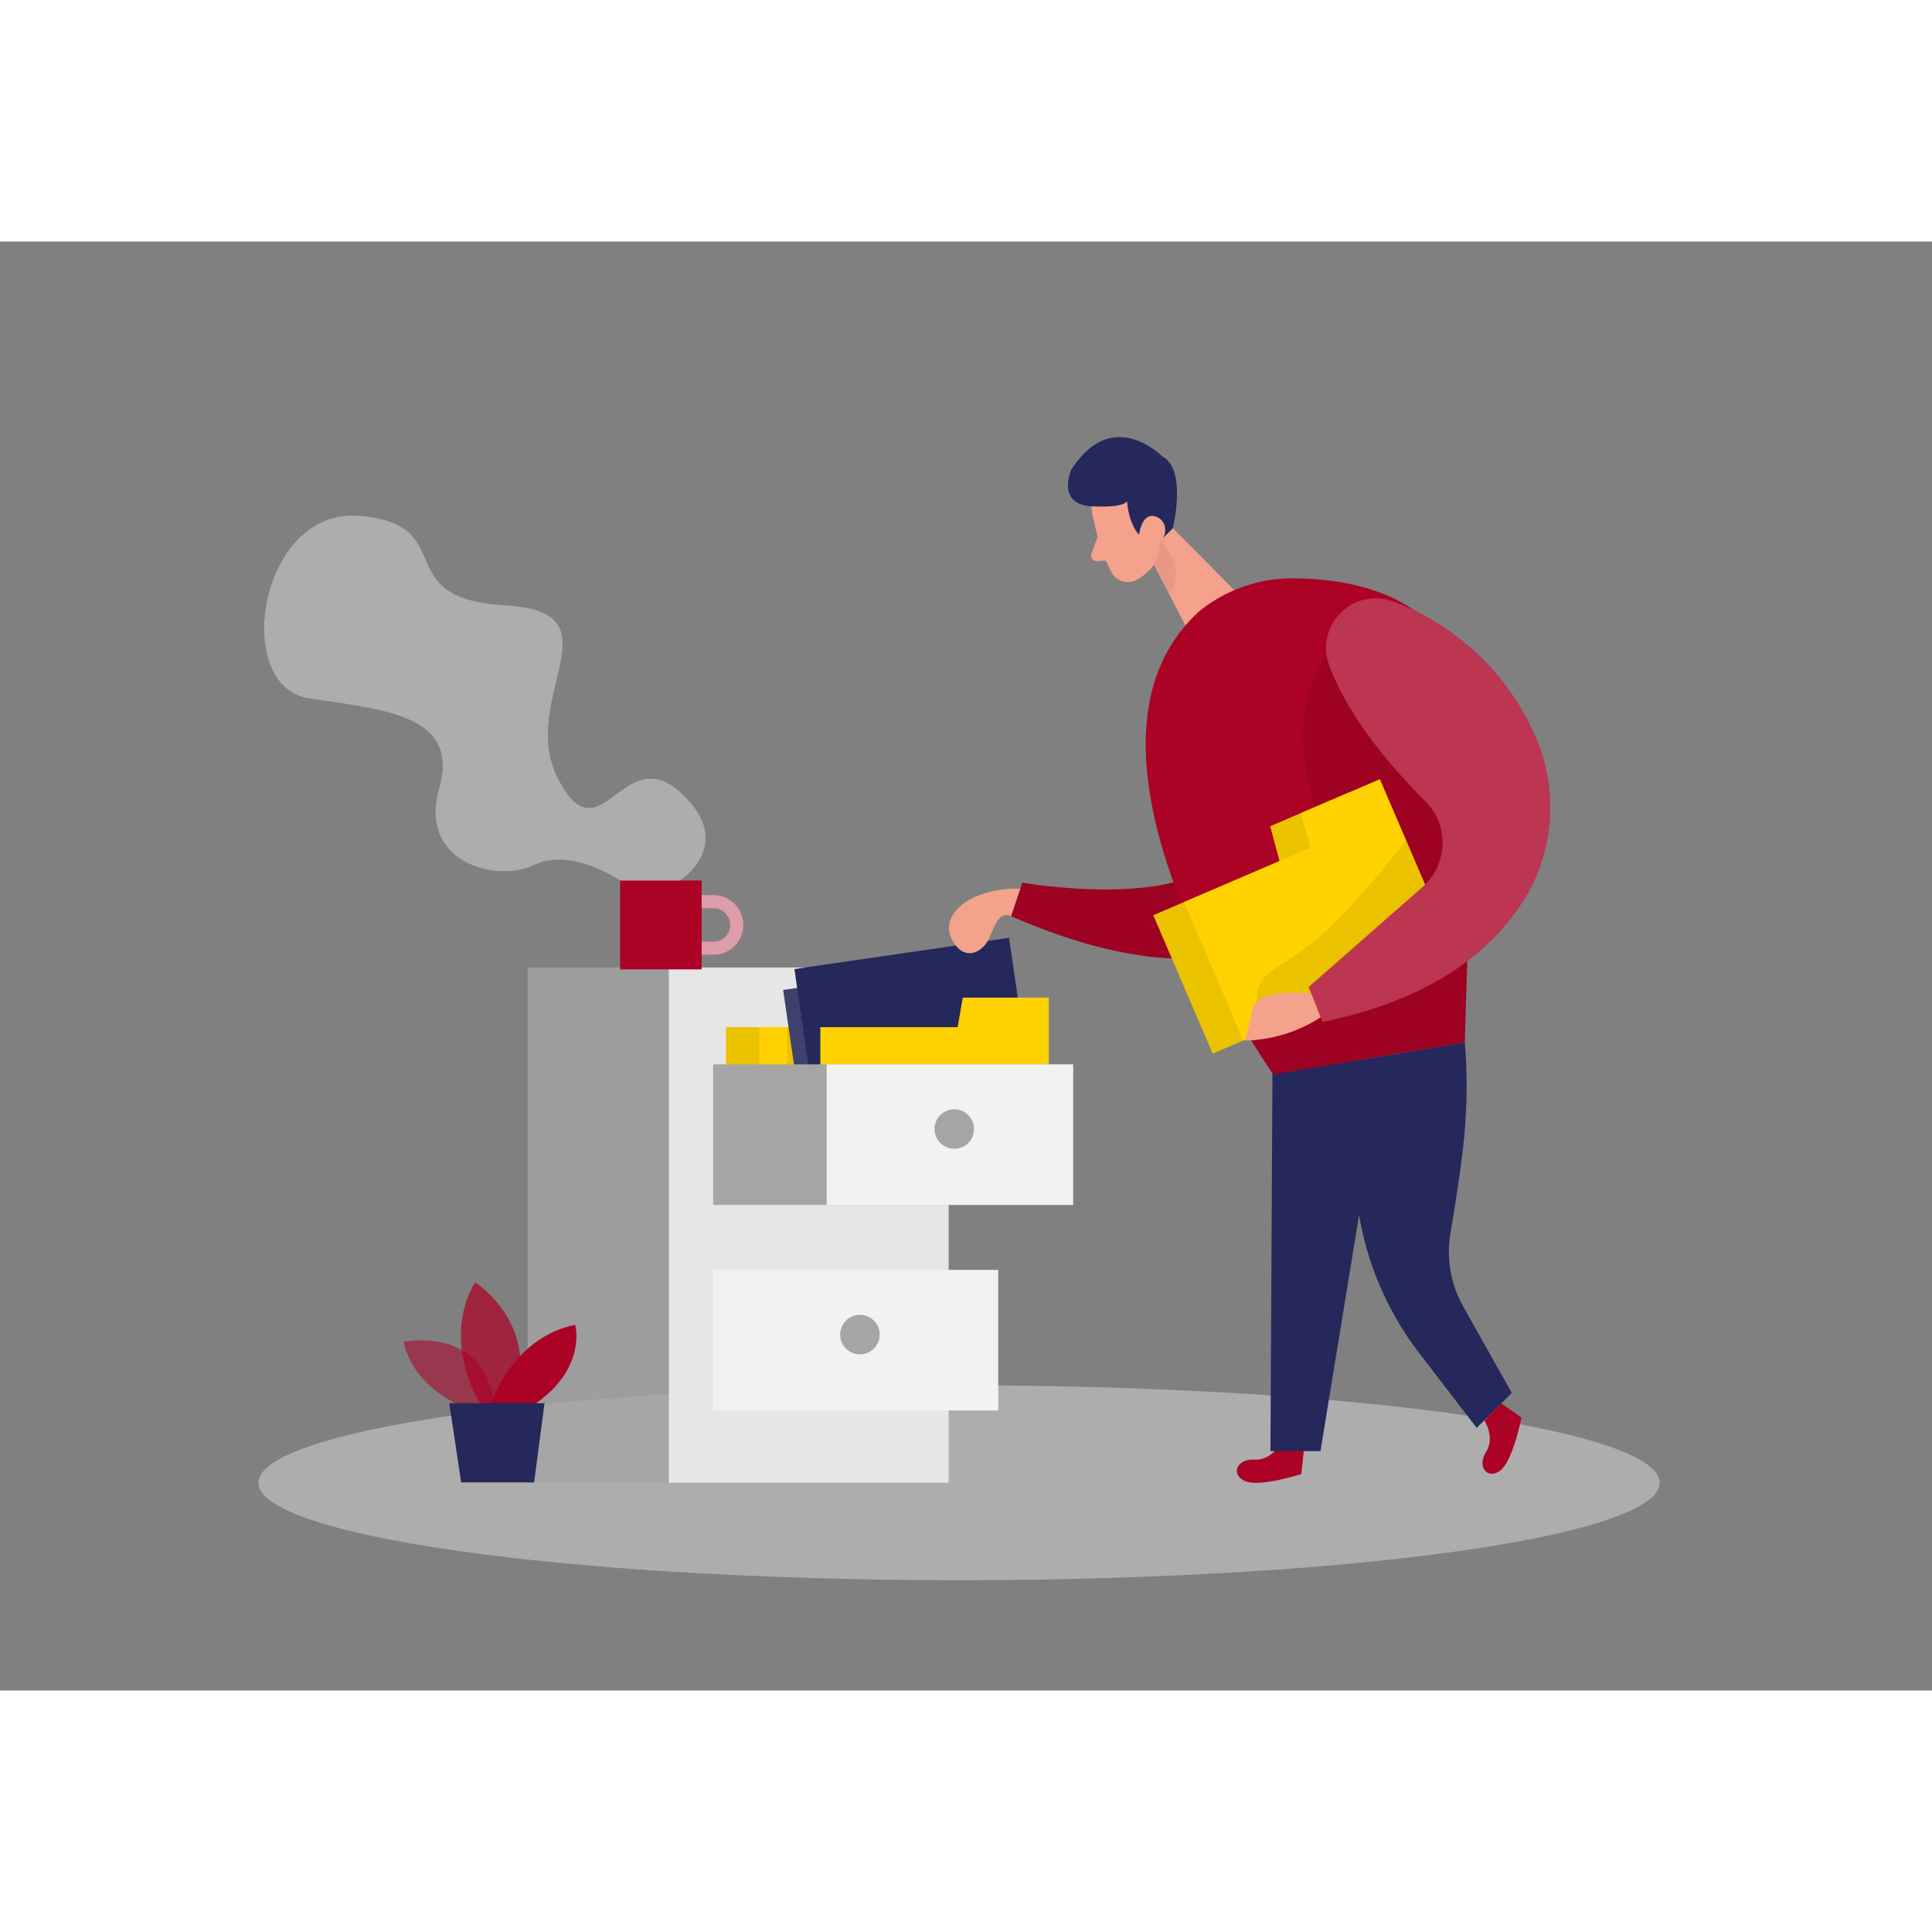 <svg id="Layer_1" data-name="Layer 1" xmlns="http://www.w3.org/2000/svg" viewBox="0 0 400 300" data-imageid="authentication-c" imageName="Files And Folder" class="illustrations_image" style="width: 300px;"><rect x="0" y="0" width="400" height="300" fill="#808080" stroke="none"/><title>#16 files and folders</title><path d="M147.71,147.7H140.8v-2.76h6.91a3.44,3.44,0,1,0,0-6.88H140.8V135.3h6.91a6.2,6.2,0,1,1,0,12.4Z" fill="#ab0226" class="target-color"/><path d="M147.71,147.7H140.8v-2.76h6.91a3.44,3.44,0,1,0,0-6.88H140.8V135.3h6.91a6.2,6.2,0,1,1,0,12.4Z" fill="#fff" opacity="0.61"/><ellipse cx="198.56" cy="256.99" rx="145.07" ry="20.18" fill="#e6e6e6" opacity="0.45"/><path d="M288.75,95.62c-1.36,21.07-11.42,73.61-79.43,44.06l2.34-6.94s33.61,5.93,42.5-6.54c7.52-10.56,7.4-45.19,24-43.54A12.09,12.09,0,0,1,288.75,95.62Z" fill="#ab0226" class="target-color"/><path d="M288.75,95.62c-1.36,21.07-11.42,73.61-79.43,44.06l2.34-6.94s33.61,5.93,42.5-6.54c7.52-10.56,7.4-45.19,24-43.54A12.09,12.09,0,0,1,288.75,95.62Z" opacity="0.08"/><path d="M226.15,56.36s1.38,7.59,4,12.18a3.87,3.87,0,0,0,5.3,1.45c2.3-1.34,5-3.81,4.76-8l.45-7.11a6.91,6.91,0,0,0-4.89-6.33C230.72,46.71,225.08,51.78,226.15,56.36Z" fill="#f4a28c"/><polygon points="240.72 57.22 255.69 72.33 246.75 82.04 237.36 63.98 240.72 57.22" fill="#f4a28c"/><path d="M235.8,60.58s-.73-2.88,1.48-3.25,3.29,3.79.47,5Z" fill="#f4a28c"/><path d="M227.27,61.1,226,64.53a1.24,1.24,0,0,0,1.25,1.67l3-.24Z" fill="#f4a28c"/><path d="M265.21,248.79s-2,3.65-5.53,3.41-5,3-2,4.41,11.74-1.42,11.74-1.42l.55-5.08Z" fill="#ab0226" class="target-color"/><path d="M307.35,244.14s2.25,3.51.32,6.49.26,5.83,2.91,3.86,4.43-11,4.43-11l-4.19-2.93Z" fill="#ab0226" class="target-color"/><path d="M238.87,66.88A15.54,15.54,0,0,0,240.18,62S246,67.38,242.1,73.1Z" fill="#ce8172" opacity="0.31"/><polygon points="263.46 170.35 263.03 250.44 273.39 250.44 286.65 169.32 263.46 170.35" fill="#24285b"/><path d="M248.41,76.46a30.66,30.66,0,0,1,18.31-6.71c10.8-.11,40.92,1.74,38.86,38.58-1.53,27.3-2.31,57.5-2.31,57.5l-39.66,6.61S216.24,105.41,248.41,76.46Z" fill="#ab0226" class="target-color"/><path d="M274.62,85.72s-8.31,10-3.17,28.28,12.36,40.33-12.4,51.41l4.56,7,39.66-6.61.52-16.88,6.37-31.26Z" opacity="0.08"/><rect x="109.25" y="150.31" width="66.97" height="106.68" fill="#a5a5a5" opacity="0.79"/><rect x="138.48" y="150.31" width="57.93" height="106.68" fill="#e6e6e6"/><polygon points="179.8 156.55 178.74 162.66 150.3 162.66 150.3 188.44 197.6 188.44 197.6 167.44 197.6 162.66 197.6 156.55 179.8 156.55" fill="#ffd200"/><polygon points="179.8 156.55 178.74 162.66 150.3 162.66 150.3 188.44 197.6 188.44 197.6 167.44 197.6 162.66 197.6 156.55 179.8 156.55" opacity="0.08"/><polygon points="186.71 156.55 185.65 162.66 157.21 162.66 157.21 188.44 204.51 188.44 204.51 167.44 204.51 162.66 204.51 156.55 186.71 156.55" fill="#ffd200"/><polygon points="262.98 121.07 264.92 128.28 238.78 139.49 251.07 168.14 294.55 149.49 284.54 126.16 282.26 120.84 279.34 114.05 262.98 121.07" fill="#ffd200"/><polygon points="262.98 121.07 264.92 128.28 238.78 139.49 251.07 168.14 294.55 149.49 284.54 126.16 282.26 120.84 279.34 114.05 262.98 121.07" opacity="0.08"/><polygon points="269.33 118.34 271.27 125.56 245.13 136.76 257.42 165.41 300.89 146.77 290.89 123.43 288.61 118.12 285.69 111.33 269.33 118.34" fill="#ffd200"/><polygon points="192.42 156.55 191.36 162.66 162.93 162.66 162.93 188.44 210.23 188.44 210.23 167.44 210.23 162.66 210.23 156.55 192.42 156.55" fill="#ffd200"/><polygon points="192.42 156.55 191.36 162.66 162.93 162.66 162.93 188.44 210.23 188.44 210.23 167.44 210.23 162.66 210.23 156.55 192.42 156.55" opacity="0.08"/><rect x="164.12" y="151.56" width="44.91" height="30.55" transform="translate(-22.09 28.62) rotate(-8.28)" fill="#24285b"/><rect x="164.12" y="151.56" width="44.91" height="30.55" transform="translate(-22.09 28.62) rotate(-8.28)" fill="#fff" opacity="0.12"/><rect x="166.45" y="147.23" width="44.91" height="30.55" transform="translate(-21.44 28.91) rotate(-8.28)" fill="#24285b"/><polygon points="199.33 156.55 198.27 162.66 169.84 162.66 169.84 188.44 217.14 188.44 217.14 167.44 217.14 162.66 217.14 156.55 199.33 156.55" fill="#ffd200"/><rect x="147.65" y="170.37" width="74.54" height="29.1" fill="#a5a5a5"/><path d="M291.13,124a212.24,212.24,0,0,1-14,16.27,63.78,63.78,0,0,1-12.67,9.92c-2.69,1.65-5.52,4.59-3.62,9.19h14.81L295,133.13Z" opacity="0.08"/><rect x="171.16" y="170.37" width="51.02" height="29.1" fill="#f2f2f2"/><rect x="147.65" y="212.92" width="59.02" height="29.1" fill="#f2f2f2"/><rect x="128.38" y="132.3" width="16.89" height="18.4" fill="#ab0226" class="target-color"/><circle cx="197.57" cy="183.75" r="4.09" fill="#a5a5a5"/><circle cx="178.04" cy="226.31" r="4.09" fill="#a5a5a5"/><path d="M211.23,134a22.16,22.16,0,0,0-8.26,1.25c-4.43,1.56-8.53,5.51-5.37,10.13,2.44,3.56,5.9,1.72,7.19-1.13s2.07-5.61,4.53-4.57Z" fill="#f4a28c"/><path d="M288.48,74.53a51.74,51.74,0,0,1,29,27.08,36.4,36.4,0,0,1-1.09,33.21c-5.87,10.26-17.9,21.77-42.57,26.75l-2.87-7.21,23.56-20.69a12.18,12.18,0,0,0,.58-17.79c-7-7-15.9-17.3-19.91-28.17A10.3,10.3,0,0,1,288.48,74.53Z" fill="#ab0226" class="target-color"/><path d="M288.48,74.53a51.74,51.74,0,0,1,29,27.08,36.4,36.4,0,0,1-1.09,33.21c-5.87,10.26-17.9,21.77-42.57,26.75l-2.87-7.21,23.56-20.69a12.18,12.18,0,0,0,.58-17.79c-7-7-15.9-17.3-19.91-28.17A10.3,10.3,0,0,1,288.48,74.53Z" fill="#fff" opacity="0.2"/><path d="M271.45,155.7s-11-1.2-12,3-1.68,6.74-1.68,6.74a30.1,30.1,0,0,0,15.66-4.82Z" fill="#f4a28c"/><path d="M303.27,165.83a104.78,104.78,0,0,1,.18,15.38c-.27,6.31-1.91,16.82-3.15,24.09A23.22,23.22,0,0,0,303,220.6l10,17.79-7.26,7.24-11.91-15.48a64.88,64.88,0,0,1-12.16-27l-3.79-19.34-9.55-12.14Z" fill="#24285b"/><path d="M221.75,47.33s-3.09,7.14,4.29,7.49,7.29-1.15,7.29-1.15.46,9.54,6.85,8.35l2.65-2.68s3-12.17-2.2-14.84C240.63,44.5,230.25,33.83,221.75,47.33Z" fill="#24285b"/><path d="M235.68,61.73s.39-6.22,3.89-4.67S240.76,65.39,235.68,61.73Z" fill="#f4a28c"/><path d="M140.8,132.3s11.89-7.63,0-18.3-16.55,14-25.22-2.67,13.33-34.66-11-36S95.47,58.62,74.52,56.81,47.91,92.11,63.91,94.56s31.34,3.44,27,18.77,12,19.5,19.67,15.75,17.8,3.22,17.8,3.22Z" fill="#e6e6e6" opacity="0.45"/><path d="M98,242s-11.85-3.18-14.47-14.18c0,0,18.32-3.78,18.92,15.14Z" fill="#ab0226" opacity="0.58" class="target-color"/><path d="M99.46,240.78s-8.32-13-1.1-25.28c0,0,14,8.79,7.86,25.28Z" fill="#ab0226" opacity="0.73" class="target-color"/><path d="M101.59,240.78s4.31-13.82,17.5-16.49c0,0,2.52,9-8.48,16.49Z" fill="#ab0226" class="target-color"/><polygon points="93.01 240.51 95.48 256.91 110.58 256.91 112.74 240.51 93.01 240.51" fill="#24285b"/></svg>